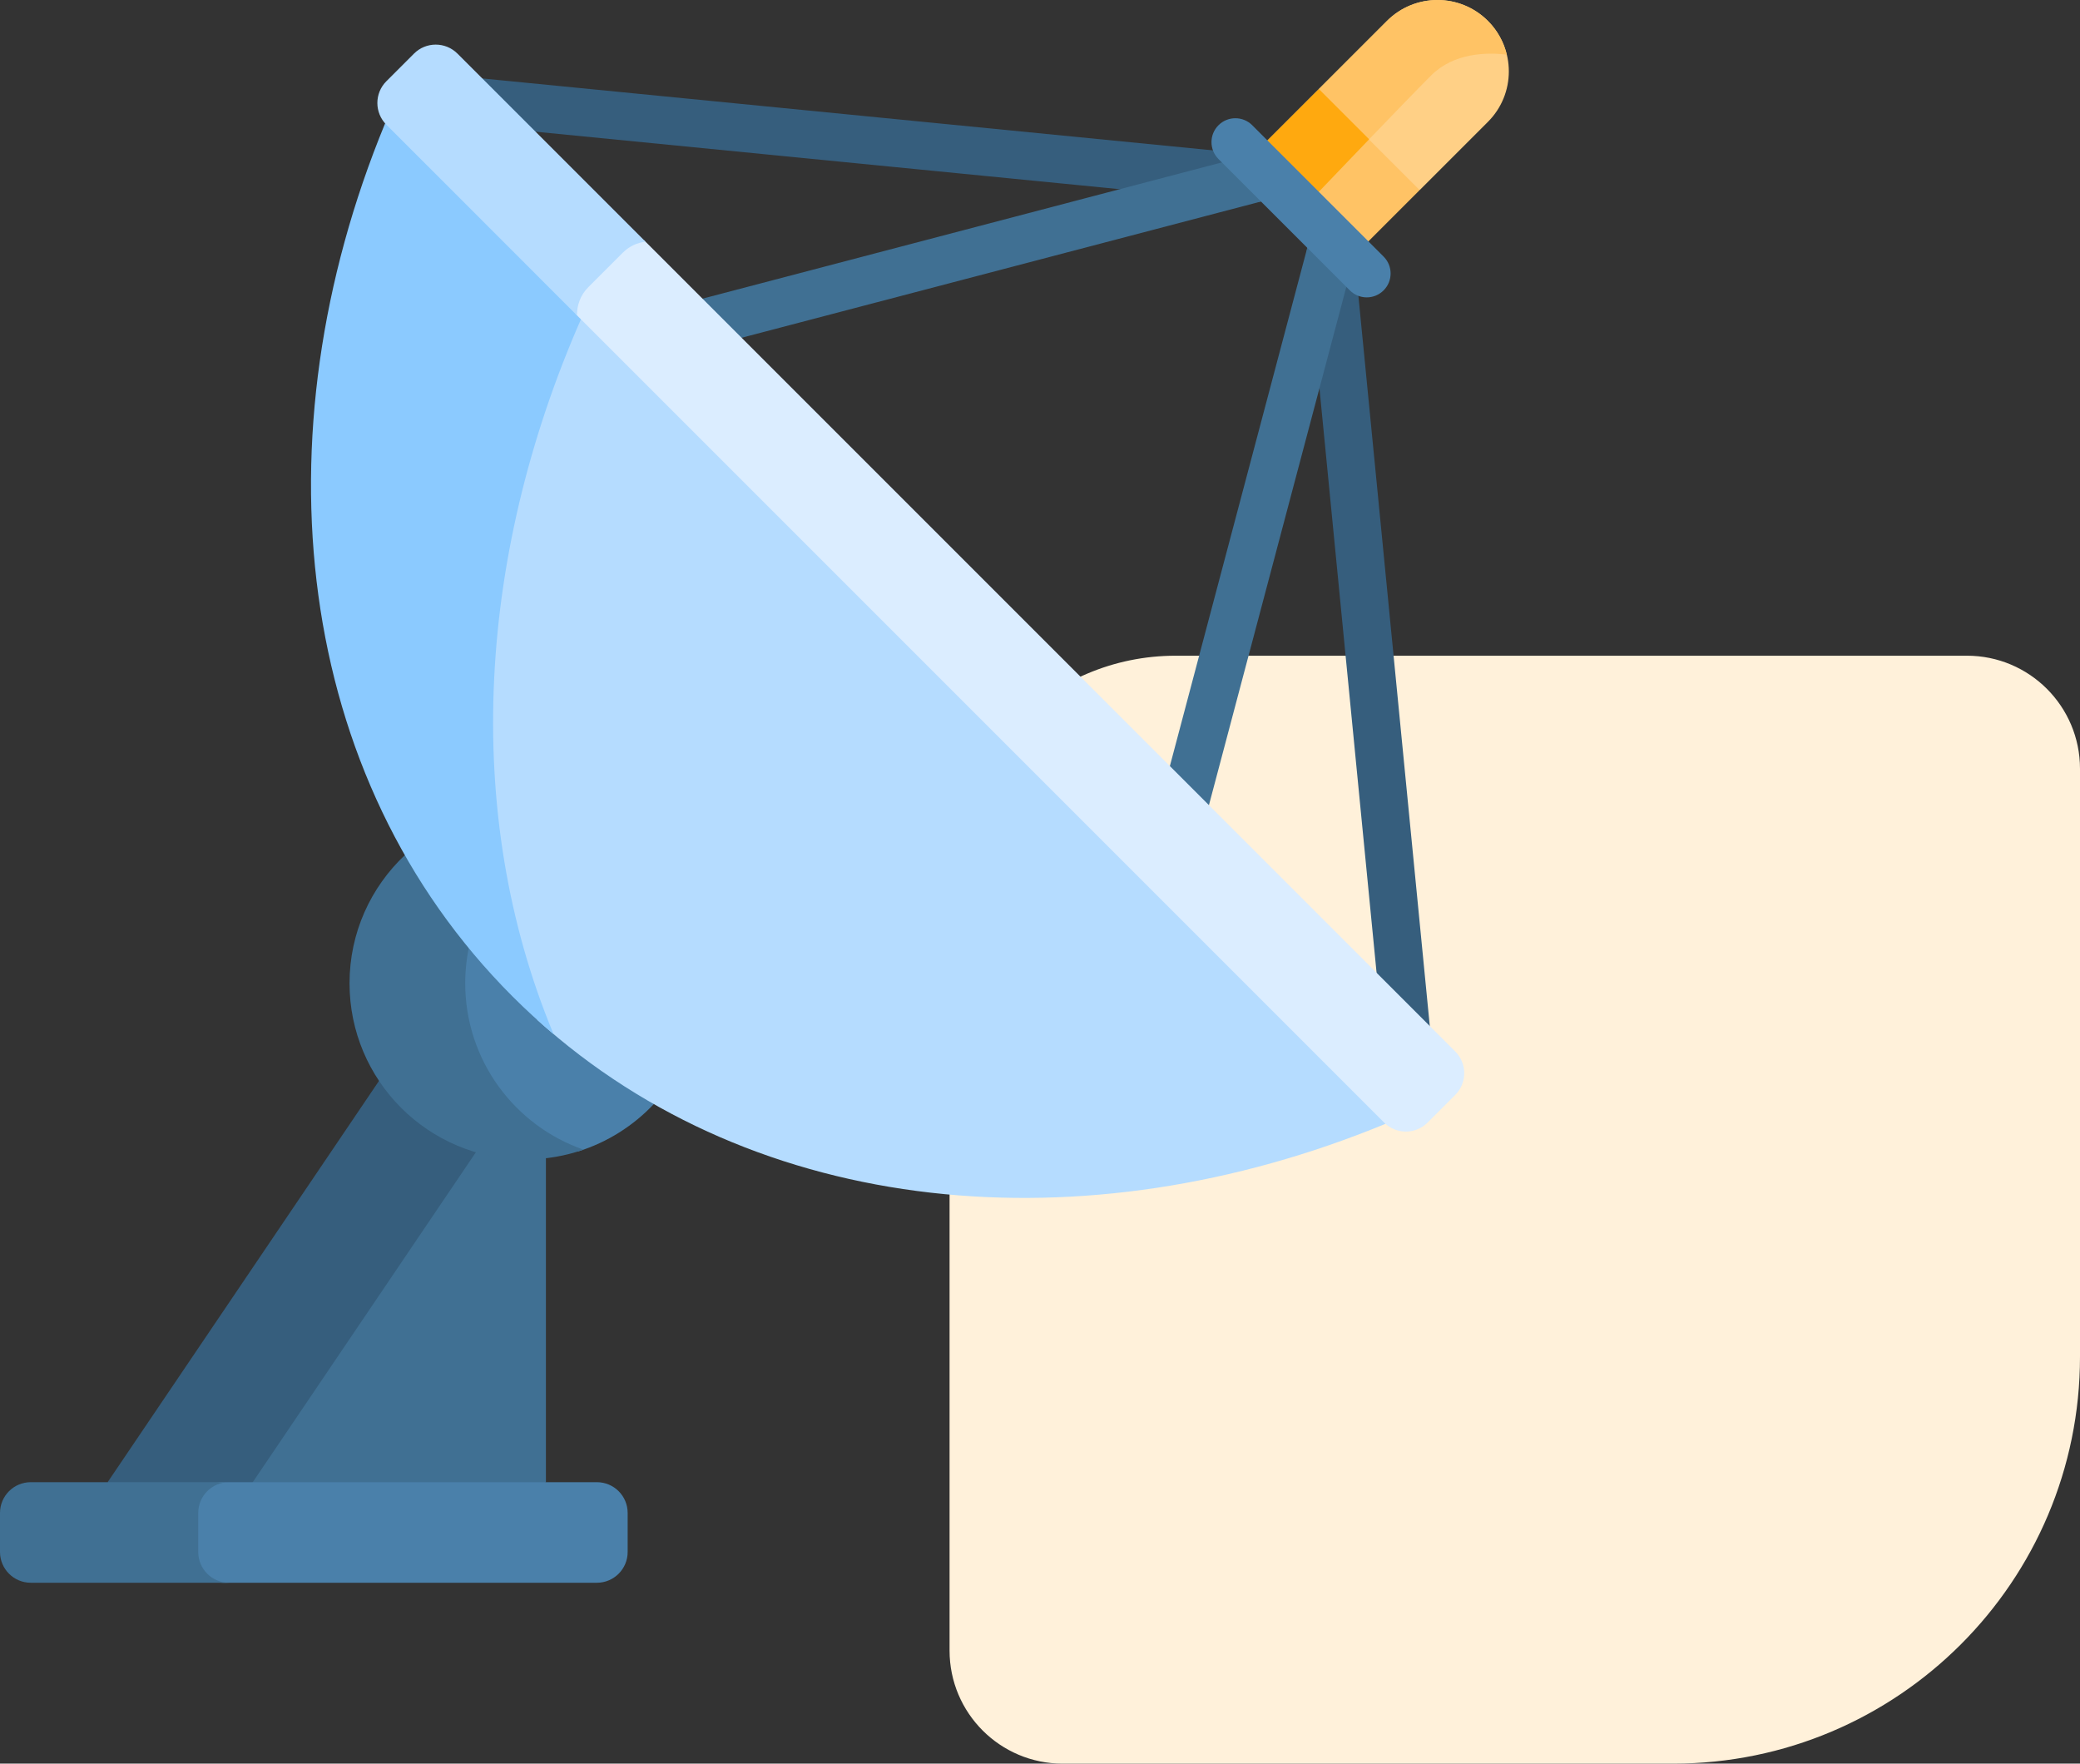 <svg width="92" height="78" viewBox="0 0 92 78" fill="none" xmlns="http://www.w3.org/2000/svg">
<rect x="0" y="0" width="92" height="78" fill="#333333" stroke="none"/>
<path d="M92 60C92 69.941 83.941 78 74 78L47 78C44.239 78 42 75.761 42 73L42 39C42 33.477 46.477 29 52 29L87 29C89.761 29 92 31.239 92 34L92 60Z" fill="#FFF1DA"/>
<path d="M23.527 50.657L21.639 49.753L10.422 66.338H22.94L24.146 65.552V51.225L23.527 50.657Z" fill="#407093"/>
<path d="M21.81 49.835L17.564 47.803H16.764L4.761 65.552L5.475 66.338H10.648L21.81 49.835Z" fill="#365E7D"/>
<path d="M26.4 65.552H9.848C9.096 65.552 8.486 66.161 8.486 66.913V68.638C8.486 69.39 9.095 70 9.847 70H26.4C27.152 70 27.762 69.39 27.762 68.638V66.913C27.762 66.161 27.152 65.552 26.4 65.552Z" fill="#4A80AA"/>
<path d="M8.768 68.638V66.913C8.768 66.161 9.377 65.552 10.129 65.552H1.362C0.61 65.552 0 66.161 0 66.913V68.638C0 69.39 0.61 70 1.362 70H10.129C9.377 70 8.768 69.39 8.768 68.638Z" fill="#407093"/>
<path d="M21.24 39.983C20.73 41.034 20.442 42.212 20.442 43.459C20.442 46.866 22.576 49.772 25.578 50.922C26.867 50.518 28.013 49.789 28.918 48.83V47.089L21.24 39.983Z" fill="#4A80AA"/>
<path d="M20.577 43.486C20.577 42.268 20.858 41.117 21.357 40.091L18.903 37.819H17.907C16.401 39.24 15.46 41.252 15.46 43.486C15.46 47.789 18.948 51.277 23.251 51.277C24.147 51.277 25.007 51.124 25.808 50.845C22.763 49.785 20.577 46.892 20.577 43.486Z" fill="#407093"/>
<path d="M65.812 0.925C64.579 -0.308 62.58 -0.308 61.347 0.925L58.334 3.938V4.319L62.095 8.24L62.799 8.402L65.812 5.389C67.045 4.157 67.045 2.158 65.812 0.925Z" fill="#FFD086"/>
<path d="M66.645 2.415C66.513 1.869 66.238 1.351 65.812 0.925C64.579 -0.308 62.58 -0.308 61.347 0.925L58.334 3.938V4.319L60.328 6.398C61.517 5.161 62.697 3.94 63.304 3.333C64.316 2.322 65.793 2.314 66.645 2.415Z" fill="#FFC365"/>
<path d="M55.498 8.95C55.463 8.95 55.428 8.948 55.393 8.945L20.576 5.518C19.996 5.461 19.571 4.944 19.629 4.363C19.686 3.782 20.203 3.359 20.783 3.415L55.6 6.842C56.18 6.899 56.605 7.416 56.547 7.997C56.494 8.542 56.034 8.95 55.498 8.95Z" fill="#365E7D"/>
<path d="M30.646 15.468C30.177 15.468 29.749 15.154 29.625 14.68C29.477 14.115 29.814 13.538 30.379 13.39L55.229 6.872C55.793 6.724 56.371 7.061 56.519 7.626C56.667 8.19 56.329 8.767 55.765 8.915L30.915 15.433C30.825 15.457 30.735 15.468 30.646 15.468Z" fill="#407093"/>
<path d="M62.246 47.136C61.709 47.136 61.25 46.728 61.196 46.182L57.791 11.344C57.734 10.764 58.159 10.247 58.739 10.19C59.32 10.136 59.837 10.558 59.893 11.139L63.299 45.977C63.356 46.557 62.931 47.074 62.35 47.131C62.316 47.134 62.281 47.136 62.246 47.136Z" fill="#365E7D"/>
<path d="M52.225 37.248C52.136 37.248 52.045 37.236 51.954 37.212C51.39 37.062 51.054 36.484 51.204 35.92L57.818 10.974C57.967 10.41 58.545 10.075 59.109 10.224C59.673 10.373 60.009 10.951 59.86 11.515L53.246 36.462C53.12 36.935 52.693 37.248 52.225 37.248Z" fill="#407093"/>
<path d="M55.307 6.964L58.327 3.944L62.791 8.408L59.771 11.428L55.307 6.964Z" fill="#FFC365"/>
<path d="M57.601 9.246C58.327 8.486 59.461 7.3 60.557 6.16L58.335 3.938L55.314 6.958L57.601 9.246Z" fill="#FFA90F"/>
<path d="M60.451 13.152C60.181 13.152 59.91 13.048 59.704 12.842L53.894 7.033C53.482 6.62 53.482 5.952 53.894 5.539C54.307 5.126 54.976 5.126 55.388 5.539L61.198 11.348C61.611 11.761 61.611 12.43 61.198 12.842C60.992 13.049 60.721 13.152 60.451 13.152Z" fill="#4A80AA"/>
<path d="M61.133 49.038L25.762 13.36C21.072 23.947 20.258 35.311 23.769 45.111C33.464 53.857 47.947 55.2 61.281 49.703L61.133 49.038Z" fill="#B5DCFF"/>
<path d="M25.95 13.55L17.846 5.375L17.034 5.456C11.325 19.303 12.992 34.392 22.668 44.068C23.254 44.654 23.861 45.21 24.485 45.738C20.406 35.95 21.069 24.307 25.95 13.55Z" fill="#8BCAFF"/>
<path d="M64.365 46.502L28.491 10.628C28.139 10.683 27.799 10.843 27.527 11.115L25.966 12.675C25.631 13.011 25.465 13.448 25.46 13.887L61.22 49.647C61.751 50.179 62.613 50.179 63.145 49.647L64.365 48.427C64.897 47.895 64.897 47.033 64.365 46.502Z" fill="#DBEDFF"/>
<path d="M26.02 12.702L27.548 11.174C27.829 10.893 28.185 10.732 28.552 10.688L20.235 2.372C19.703 1.84 18.841 1.84 18.31 2.372L17.09 3.592C16.558 4.124 16.558 4.986 17.09 5.517L25.523 13.951C25.512 13.5 25.676 13.046 26.02 12.702Z" fill="#B5DCFF"/>
</svg>
